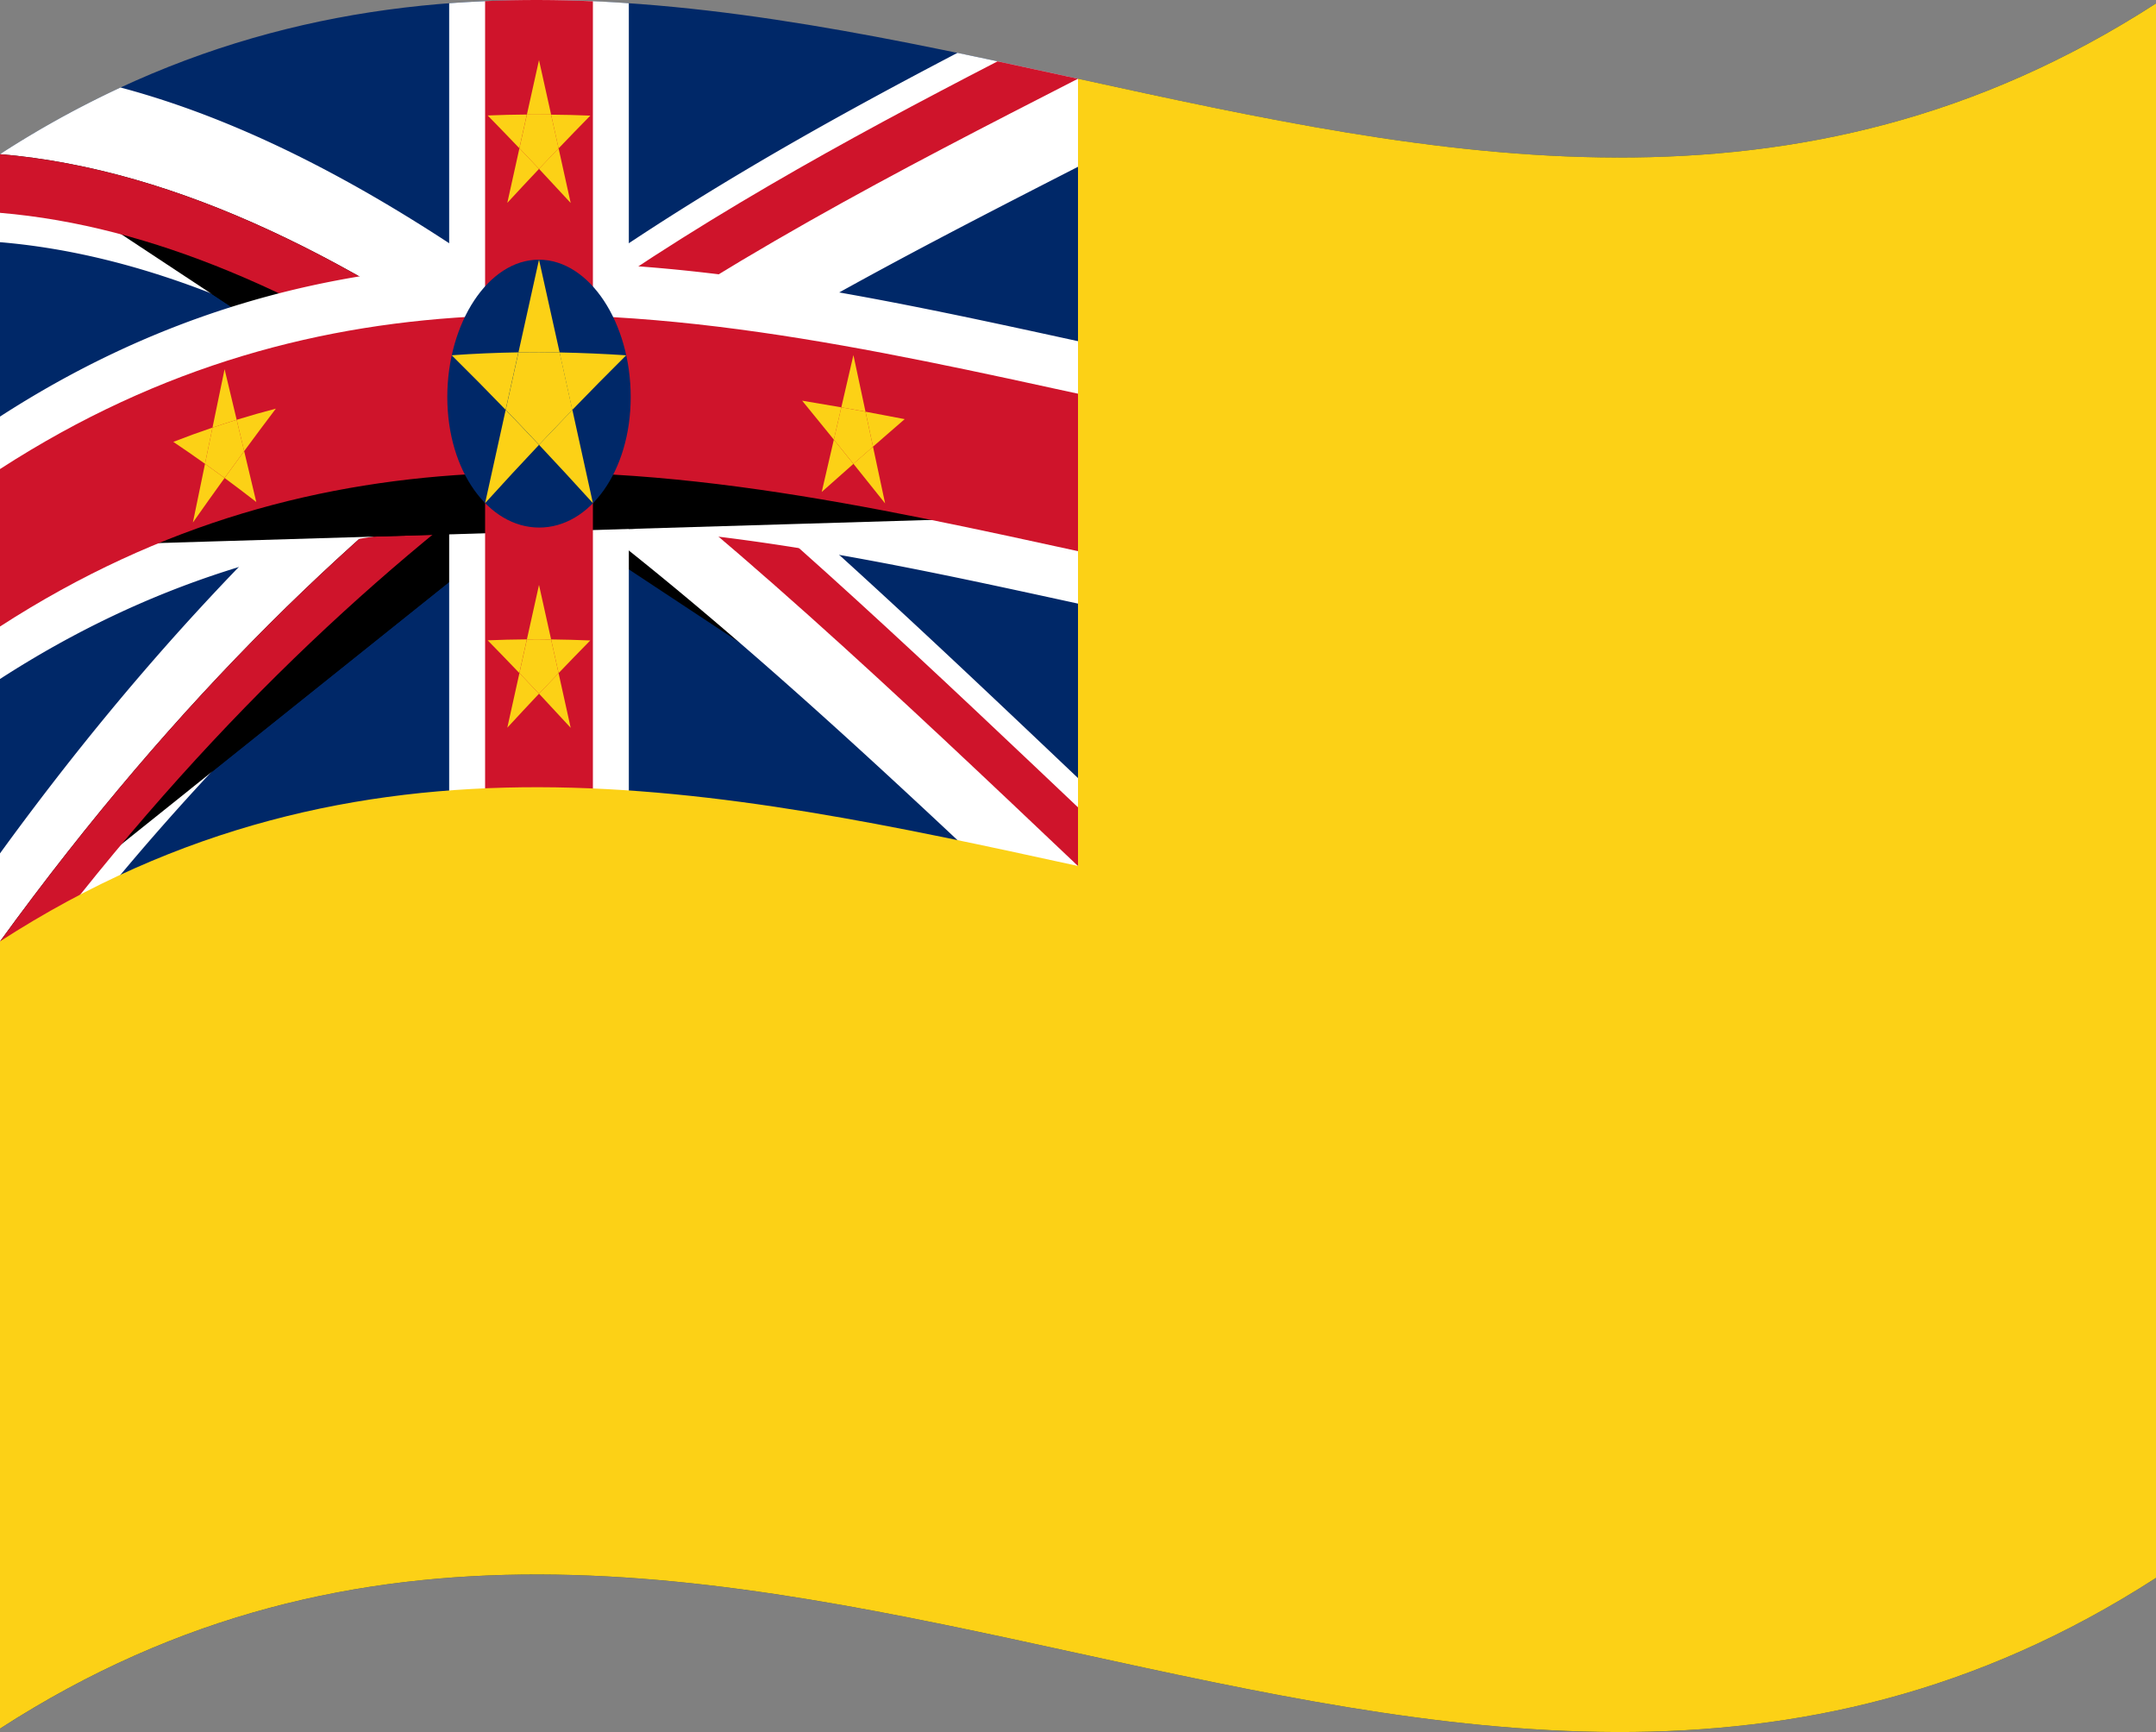 <svg xmlns="http://www.w3.org/2000/svg" xmlns:xlink="http://www.w3.org/1999/xlink" viewBox="0 0 1260 1012.04">
  <rect x="0" y="0" width="1260" height="1012.04" fill="#808080" stroke="none"/>
  <defs>
    <clipPath id="a">
      <path d="M0,90.08v230c245-158.27,490-69.55,735-22v230c-35-6.79-70-14.42-105-22.06C420,306.89,210,107.75,0,90.08Zm0,460V703.41c105-67.83,210-90.29,315-90.07V0C420,.22,525,23.12,630,46,420,153.55,210,261.09,0,550.08Z" style="fill: none"/>
    </clipPath>
  </defs>
  <g>
    <path d="M0,90.08v920C420,738.76,840,1193.28,1260,922V2C840,273.28,420-181.24,0,90.08Z" style="fill: #002868"/>
    <path d="M0,90.08C210,107.75,420,306.89,630,506m0-460C420,153.55,210,261.09,0,550.08"/>
    <path d="M315,281.43C415.3,354.88,515.61,449,615.91,544.1Q630,506,644.09,468C557.87,386.23,471.65,303.83,385.44,233.3c86.21-55.38,172.43-98.88,258.65-143.06Q637,68.13,630,46c-23.48-5.12-47-10.24-70.44-15.11C478,73.54,396.52,119.22,315,178.57,233.48,118.88,152,72.86,70.44,51.13A575.74,575.74,0,0,0,0,90.08v51.43c81.52,6.86,163,41.06,244.56,92C163,301.62,81.52,386.46,0,498.65v51.43q7.05,16,14.09,32.31C114.39,448.19,214.7,354.46,315,281.43Z" style="fill: #fff"/>
    <g style="clip-path: url(#a)">
      <path d="M0,90.08C210,107.75,420,306.89,630,506m0-460C420,153.55,210,261.09,0,550.08"/>
      <path d="M315,264.29C416.87,338.88,518.74,434.82,620.61,531.4l18.78-50.76C546.91,393,454.44,304.76,362,231.54c92.48-61.82,185-108.67,277.43-156L630,46c-15.65-3.41-31.31-6.83-47-10.16C493.69,82,404.35,130.66,315,195.72c-89.35-65.43-178.69-114.43-268-133Q23.49,74.94,0,90.08v34.28c89.35,7.52,178.69,47.89,268,107.13C178.69,302.73,89.35,392.83,0,515.79v34.28q4.7,10.7,9.39,21.49C111.26,434,213.13,338.46,315,264.29Z" style="fill: #cf142b"/>
    </g>
    <path d="M315,0V613.34M0,320.08c245-158.27,490-69.55,735-22"/>
    <path d="M367.5,1.9a728.67,728.67,0,0,0-105,0h0a728.67,728.67,0,0,1,105,0Z" style="fill: #fff"/>
    <path d="M262.5,615.22a730.11,730.11,0,0,1,105,0V308.56C490,316.9,612.5,351,735,374.75V221.42c-122.5-23.78-245-57.85-367.5-66.19V1.9a728.67,728.67,0,0,0-105,0V155.22C175,161.86,87.5,186.89,0,243.41V396.74c87.5-56.52,175-81.54,262.5-88.19Z" style="fill: #fff"/>
    <path d="M315,0V613.34M0,320.08c245-158.27,490-69.55,735-22"/>
    <path d="M346.5.72c-21-.9-42-1-63-.08h0c21-.91,42-.82,63,.09Z" style="fill: #cf142b"/>
    <path d="M283.5,614c21-.91,42-.82,63,.09V276.72C476,282.31,605.5,319,735,344.08v-92C605.5,227,476,190.31,346.5,184.72V.73c-21-.91-42-1-63-.09v184C189,188.73,94.5,213,0,274.08v92C94.5,305,189,280.73,283.5,276.64Z" style="fill: #cf142b"/>
    <path d="M630,46V506c-210-45.8-420-91.6-630,44.06v460C420,738.76,840,1193.28,1260,922V2C1050,137.63,840,91.82,630,46Z" style="fill: #fcd116"/>
    <path d="M315,151.74c-29.6-.12-53.59,37-53.59,80.23s24,76.17,53.59,76.29,53.59-33,53.59-76.29S344.6,151.8,315,151.74Z" style="fill: #002868"/>
    <path d="M283.5,294q15.75-17.38,31.5-34.06-9.74-10.33-19.47-20.43Q289.52,266.65,283.5,294Z" style="fill: #fcd116"/>
    <path d="M264,207.59q15.75,15.56,31.5,31.87,3.72-16.8,7.44-33.57Q283.5,206.19,264,207.59Z" style="fill: #fcd116"/>
    <path d="M346.5,294q-6-27.3-12-54.51Q324.74,249.6,315,259.89,330.75,276.65,346.5,294Z" style="fill: #fcd116"/>
    <path d="M303,205.89q-3.72,16.77-7.44,33.57,9.74,10.08,19.47,20.43,9.74-10.3,19.47-20.36-3.72-16.82-7.44-33.59Q315,205.71,303,205.89Z" style="fill: #fcd116"/>
    <path d="M327,205.94q3.72,16.78,7.44,33.59,15.75-16.26,31.5-31.92Q346.5,206.32,327,205.94Z" style="fill: #fcd116"/>
    <path d="M315,151.74q-6,27-12,54.15,12-.16,24.06.05Q321,178.79,315,151.74Z" style="fill: #fcd116"/>
    <path d="M112.73,305.3q9.27-13.19,18.52-26-5.72-4.21-11.44-8.29Q116.27,288.12,112.73,305.3Z" style="fill: #fcd116"/>
    <path d="M101.29,258.19q9.25,6.21,18.52,12.81,2.18-10.59,4.37-21.15Q112.73,253.74,101.29,258.19Z" style="fill: #fcd116"/>
    <path d="M149.77,293.32q-3.54-14.9-7.08-29.73-5.72,7.79-11.44,15.7Q140.51,286.13,149.77,293.32Z" style="fill: #fcd116"/>
    <path d="M131.25,215.72q-3.54,17-7.07,34.13,7.06-2.4,14.14-4.57Q134.78,230.48,131.25,215.72Z" style="fill: #fcd116"/>
    <path d="M138.32,245.28q2.19,9.14,4.37,18.31,9.26-12.58,18.52-24.82Q149.77,241.76,138.32,245.28Z" style="fill: #fcd116"/>
    <path d="M124.18,249.85Q122,260.41,119.81,271q5.72,4.06,11.44,8.29,5.72-7.92,11.44-15.7-2.17-9.16-4.37-18.31Q131.26,247.46,124.18,249.85Z" style="fill: #fcd116"/>
    <path d="M480.23,287.46q9.27-8.26,18.52-16.41Q493,264,487.31,256.88Z" style="fill: #fcd116"/>
    <path d="M517.27,294.14,510.19,261q-5.71,5-11.44,10Q508,282.56,517.27,294.14Z" style="fill: #fcd116"/>
    <path d="M468.79,234.13q9.25,11.33,18.52,22.75,2.18-9.44,4.37-18.87Q480.24,236,468.79,234.13Z" style="fill: #fcd116"/>
    <path d="M491.68,238q-2.19,9.44-4.37,18.87,5.71,7.06,11.44,14.17,5.72-5,11.44-10-2.18-10.23-4.37-20.46Q498.76,239.26,491.68,238Z" style="fill: #fcd116"/>
    <path d="M498.75,207.48q-3.54,15.26-7.07,30.53,7.06,1.25,14.14,2.55Q502.28,224,498.75,207.48Z" style="fill: #fcd116"/>
    <path d="M505.82,240.56Q508,250.79,510.19,261q9.26-8.1,18.52-16.1Q517.27,242.67,505.82,240.56Z" style="fill: #fcd116"/>
    <path d="M333.52,425.27q-3.54-16-7.08-31.95-5.71,6-11.44,12Q324.26,415.19,333.52,425.27Z" style="fill: #fcd116"/>
    <path d="M296.48,425.2q9.27-10.05,18.52-19.85-5.72-6.08-11.44-12.07Q300,409.23,296.48,425.2Z" style="fill: #fcd116"/>
    <path d="M285,374.14q9.25,9.44,18.52,19.14,2.18-9.86,4.37-19.69Q296.49,373.68,285,374.14Z" style="fill: #fcd116"/>
    <path d="M322.07,373.62q2.19,9.84,4.37,19.7,9.26-9.66,18.52-19.09Q333.52,373.75,322.07,373.62Z" style="fill: #fcd116"/>
    <path d="M315,341.78q-3.54,15.89-7.07,31.81,7.06-.06,14.14,0Q318.53,357.68,315,341.78Z" style="fill: #fcd116"/>
    <path d="M307.93,373.59q-2.19,9.84-4.37,19.69,5.71,6,11.44,12.07,5.72-6.06,11.44-12-2.18-9.85-4.37-19.7Q315,373.53,307.93,373.59Z" style="fill: #fcd116"/>
    <path d="M296.48,118.53q9.27-10.05,18.52-19.84-5.72-6.09-11.44-12.08Q300,102.56,296.48,118.53Z" style="fill: #fcd116"/>
    <path d="M322.07,67q2.19,9.84,4.37,19.71Q335.7,77,345,67.56,333.52,67.08,322.07,67Z" style="fill: #fcd116"/>
    <path d="M285,67.47q9.25,9.45,18.52,19.14,2.18-9.85,4.37-19.69Q296.49,67,285,67.47Z" style="fill: #fcd116"/>
    <path d="M333.52,118.6q-3.54-16-7.08-31.94-5.71,6-11.44,12Q324.26,108.53,333.52,118.6Z" style="fill: #fcd116"/>
    <path d="M315,35.12q-3.54,15.89-7.07,31.8,7.06-.06,14.14,0Q318.53,51,315,35.12Z" style="fill: #fcd116"/>
    <path d="M307.93,66.92q-2.19,9.84-4.37,19.69,5.71,6,11.44,12.08,5.72-6.06,11.44-12-2.18-9.87-4.37-19.71Q315,66.86,307.93,66.92Z" style="fill: #fcd116"/>
  </g>
</svg>
